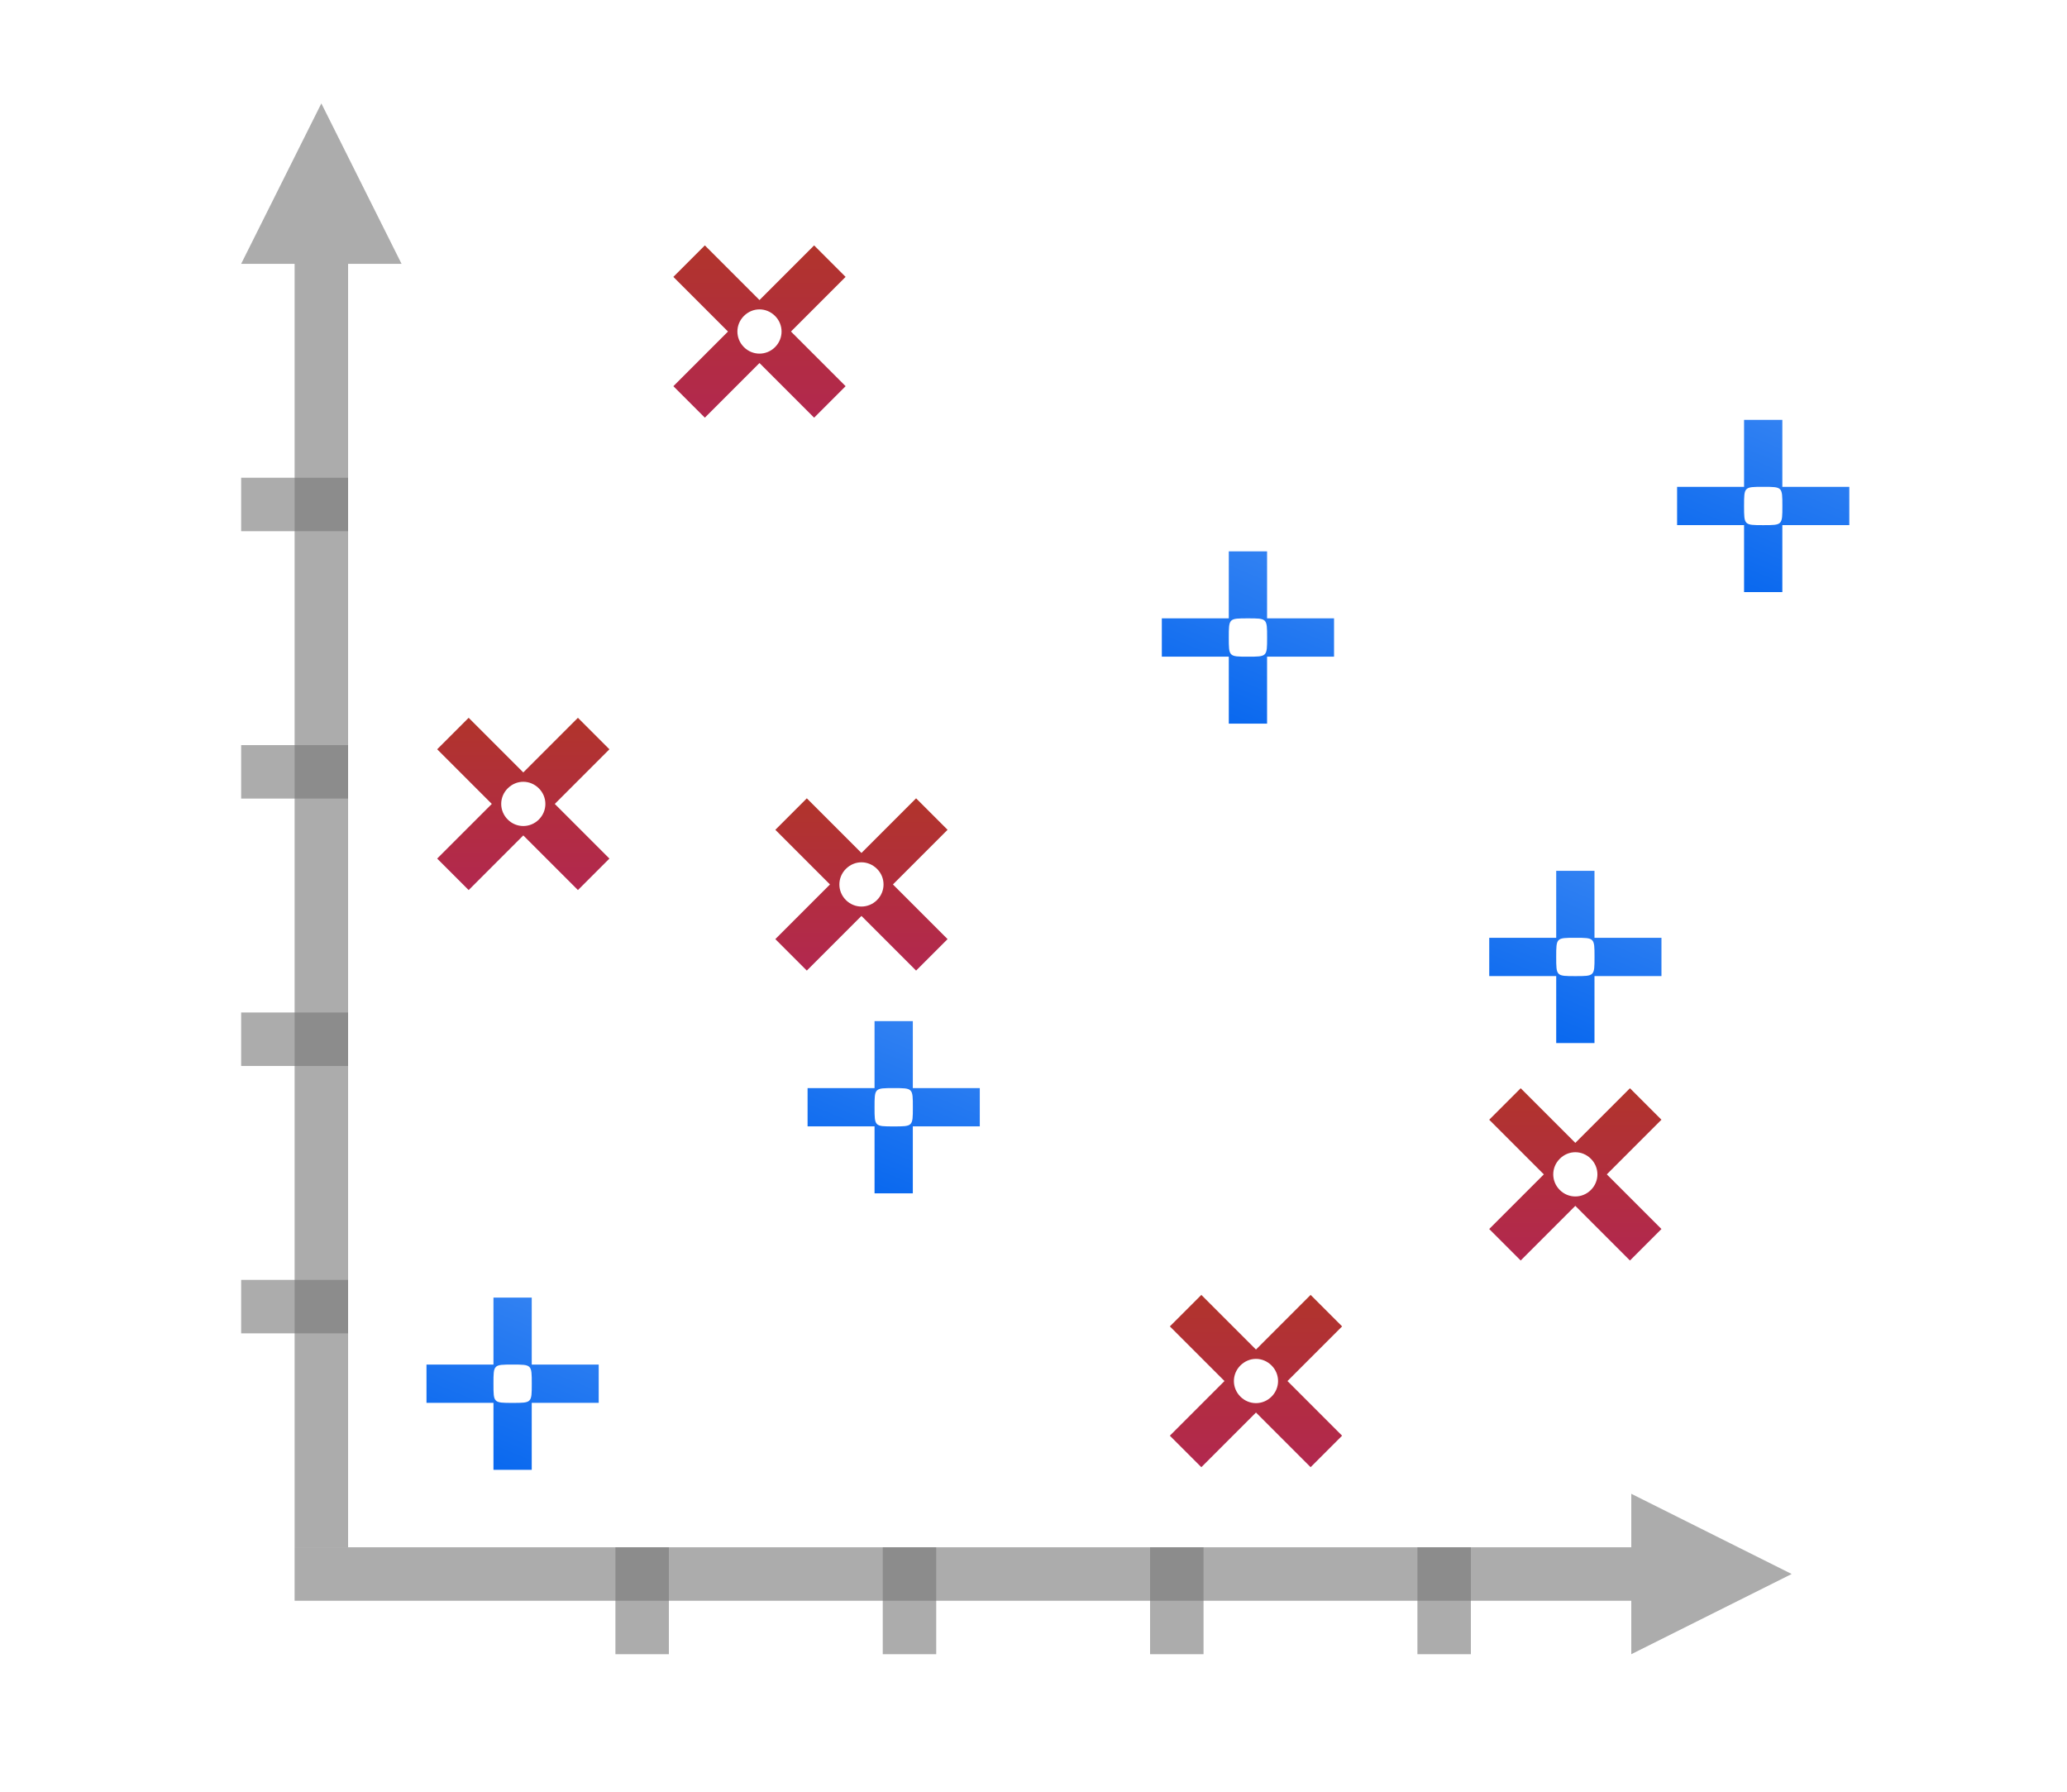 <svg height="52" viewBox="0 0 60 52" width="60" xmlns="http://www.w3.org/2000/svg" xmlns:xlink="http://www.w3.org/1999/xlink"><linearGradient id="a" gradientTransform="matrix(.227 .227 -.227 .227 16.841 -19.146)" gradientUnits="userSpaceOnUse" x1="151.137" x2="91.471" xlink:href="#b" y1="57.515" y2="-2.151"/><linearGradient id="b"><stop offset="0" stop-color="#b900c4"/><stop offset="1" stop-color="#ae4300"/></linearGradient><linearGradient id="c" gradientTransform="matrix(.227 .227 -.227 .227 9.986 -5.435)" gradientUnits="userSpaceOnUse" x1="151.137" x2="91.471" xlink:href="#b" y1="57.515" y2="-2.151"/><linearGradient id="d" gradientTransform="matrix(.227 .227 -.227 .227 19.801 -3.098)" gradientUnits="userSpaceOnUse" x1="151.137" x2="91.471" xlink:href="#b" y1="57.515" y2="-2.151"/><linearGradient id="e" gradientTransform="matrix(.227 .227 -.227 .227 31.253 11.313)" gradientUnits="userSpaceOnUse" x1="151.137" x2="91.471" xlink:href="#b" y1="57.515" y2="-2.151"/><linearGradient id="f" gradientTransform="matrix(.227 .227 -.227 .227 40.523 5.315)" gradientUnits="userSpaceOnUse" x1="151.137" x2="91.471" xlink:href="#b" y1="57.515" y2="-2.151"/><linearGradient id="g" gradientUnits="userSpaceOnUse" x1="17.657" x2="25.435" xlink:href="#h" y1="44.048" y2="25.159"/><linearGradient id="h"><stop offset="0" stop-color="#0968ef"/><stop offset="1" stop-color="#aecffc"/></linearGradient><linearGradient id="i" gradientUnits="userSpaceOnUse" x1="28.719" x2="36.497" xlink:href="#h" y1="36.024" y2="17.135"/><linearGradient id="j" gradientUnits="userSpaceOnUse" x1="39.002" x2="46.78" xlink:href="#h" y1="22.391" y2="3.502"/><linearGradient id="k" gradientUnits="userSpaceOnUse" x1="53.959" x2="61.737" xlink:href="#h" y1="18.574" y2="-.315"/><linearGradient id="l" gradientUnits="userSpaceOnUse" x1="48.506" x2="56.284" xlink:href="#h" y1="31.661" y2="12.773"/><path d="m0 0h60v52h-60z" fill="#fff"/><g transform="matrix(.388 0 0 .388 5.448 -.103)"><path d="m120 118-4-2-8-4v4h-100v4h100v4l8-4z" fill="#797979" opacity=".614"/><g fill="#787878" fill-opacity=".616"><path d="m4 96h8v4h-8z"/><path d="m4 76h8v4h-8z"/><path d="m4 56h8v4h-8z"/><path d="m4 36h8v4h-8z"/><g transform="rotate(-90)"><path d="m-124 92h8v4h-8z"/><path d="m-124 72h8v4h-8z"/><path d="m-124 52h8v4h-8z"/><path d="m-124 32h8v4h-8z"/></g></g><path d="m10 8-2 4-4 8h4v96h4v-96h4l-4-8z" fill="#797979" opacity=".614"/></g><path d="m20.46 7.122-.914.914 1.586 1.586-1.586 1.586.914.914 1.586-1.586 1.586 1.586.914-.914-1.586-1.586 1.586-1.586-.914-.914-1.586 1.586zm1.586 1.857c.164 0 .326.065.452.191.252.252.252.652 0 .904-.252.252-.652.252-.904 0-.252-.252-.252-.652 0-.904.126-.126.288-.191.452-.191z" fill="url(#a)"/><path d="m13.604 20.832-.914.914 1.586 1.586-1.586 1.586.914.914 1.586-1.586 1.586 1.586.914-.914-1.586-1.586 1.586-1.586-.914-.914-1.586 1.586zm1.586 1.857c.164 0 .326.065.452.191.252.252.252.652 0 .904-.252.252-.652.252-.904 0s-.252-.652 0-.904c.126-.126.288-.191.452-.191z" fill="url(#c)"/><path d="m23.42 23.169-.914.914 1.586 1.586-1.586 1.586.914.914 1.586-1.586 1.586 1.586.914-.914-1.586-1.586 1.586-1.586-.914-.914-1.586 1.586zm1.586 1.857c.164 0 .326.065.452.191.252.252.252.652 0 .904-.252.252-.652.252-.904 0s-.252-.652 0-.904c.126-.126.288-.191.452-.191z" fill="url(#d)"/><path d="m34.872 37.581-.914.914 1.586 1.586-1.586 1.586.914.914 1.586-1.586 1.586 1.586.914-.914-1.586-1.586 1.586-1.586-.914-.914-1.586 1.586zm1.586 1.857c.164 0 .326.065.452.191.252.252.252.652 0 .904-.252.252-.652.252-.904 0s-.252-.652 0-.904c.126-.126.288-.191.452-.191z" fill="url(#e)"/><path d="m44.142 31.583-.914.914 1.586 1.586-1.586 1.586.914.914 1.586-1.586 1.586 1.586.914-.914-1.586-1.586 1.586-1.586-.914-.914-1.586 1.586zm1.586 1.857c.164 0 .326.065.452.191.252.252.252.652 0 .904-.252.252-.652.252-.904 0s-.252-.652 0-.904c.126-.126.288-.191.452-.191z" fill="url(#f)"/><path d="m14.324 37.659v1.944h-1.944v1.111h1.944v1.944h1.111v-1.944h1.944v-1.111h-1.944v-1.944zm.556 1.944c.556 0 .556 0 .556.556s0 .556-.556.556-.556 0-.556-.556 0-.556.556-.556z" fill="url(#g)"/><path d="m25.386 29.635v1.944h-1.944v1.111h1.944v1.944h1.111v-1.944h1.944v-1.111h-1.944v-1.944zm.556 1.944c.556 0 .556 0 .556.556s0 .556-.556.556-.556 0-.556-.556 0-.556.556-.556z" fill="url(#i)"/><path d="m35.669 16.002v1.944h-1.944v1.111h1.944v1.944h1.111v-1.944h1.944v-1.111h-1.944v-1.944zm.556 1.944c.556 0 .556 0 .556.556s0 .556-.556.556-.556 0-.556-.556 0-.556.556-.556z" fill="url(#j)"/><path d="m50.626 12.185v1.944h-1.944v1.111h1.944v1.944h1.111v-1.944h1.944v-1.111h-1.944v-1.944zm.556 1.944c.556 0 .556 0 .556.556s0 .556-.556.556-.556 0-.556-.556 0-.556.556-.556z" fill="url(#k)"/><path d="m45.173 25.273v1.944h-1.944v1.111h1.944v1.944h1.111v-1.944h1.944v-1.111h-1.944v-1.944zm.556 1.944c.556 0 .556 0 .556.556s0 .556-.556.556-.556 0-.556-.556 0-.556.556-.556z" fill="url(#l)"/></svg>